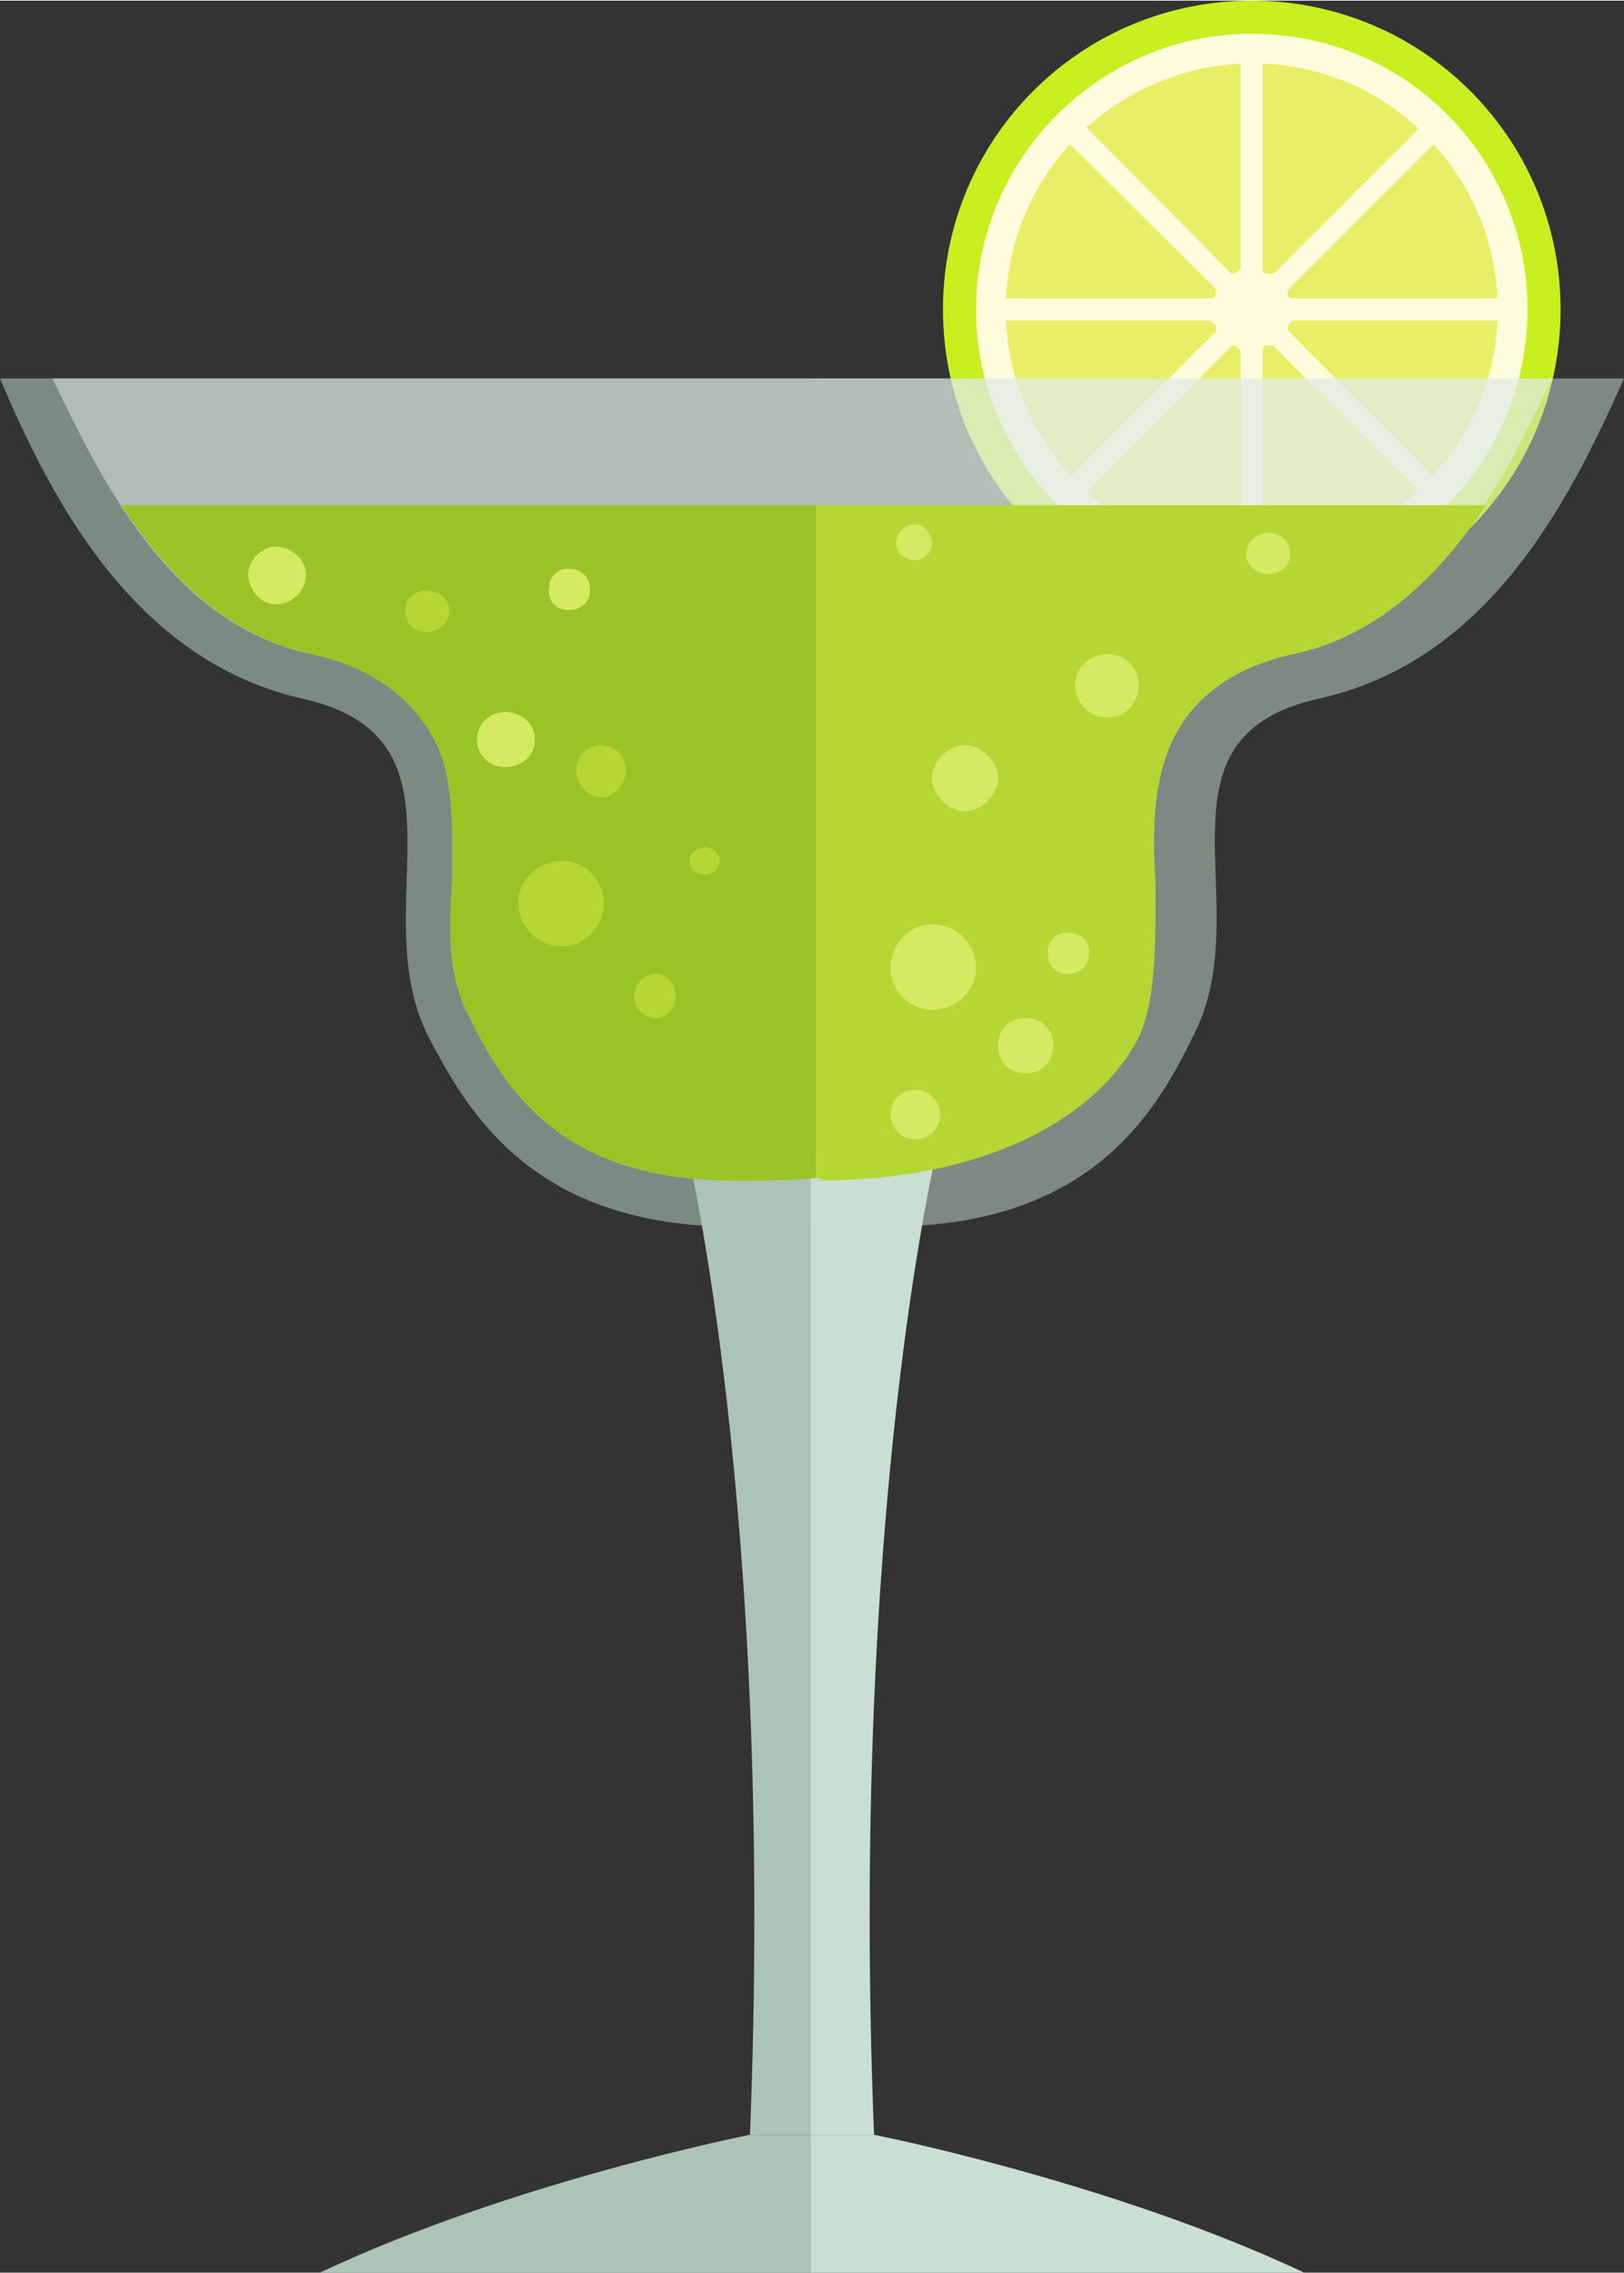<?xml version="1.0" encoding="UTF-8"?>
<!DOCTYPE svg PUBLIC "-//W3C//DTD SVG 1.1//EN" "http://www.w3.org/Graphics/SVG/1.1/DTD/svg11.dtd">
<!-- Creator: CorelDRAW X7 -->
<svg xmlns="http://www.w3.org/2000/svg" xml:space="preserve" width="1.861in" height="2.605in" version="1.1" style="shape-rendering:geometricPrecision; text-rendering:geometricPrecision; image-rendering:optimizeQuality; fill-rule:evenodd; clip-rule:evenodd"
viewBox="0 0 589 824"
 xmlns:xlink="http://www.w3.org/1999/xlink">
 <rect x="0" y="0" width="589" height="824" fill="#333333" stroke="none"/>
 <defs>
  <style type="text/css">
   <![CDATA[
    .str0 {stroke:#FFFBDD;stroke-width:8.788;stroke-linecap:round;stroke-linejoin:round}
    .fil3 {fill:none;fill-rule:nonzero}
    .fil11 {fill:#9AC326;fill-rule:nonzero}
    .fil5 {fill:#ACC4B8;fill-rule:nonzero}
    .fil12 {fill:#B6D634;fill-rule:nonzero}
    .fil0 {fill:#C8EF1F;fill-rule:nonzero}
    .fil6 {fill:#CADFD4;fill-rule:nonzero}
    .fil2 {fill:#CDEF36;fill-rule:nonzero}
    .fil13 {fill:#D6E962;fill-rule:nonzero}
    .fil4 {fill:#E8EF67;fill-rule:nonzero}
    .fil1 {fill:#FFFBDD;fill-rule:nonzero}
    .fil8 {fill:#CADFD4;fill-rule:nonzero;fill-opacity:0.502}
    .fil10 {fill:#E9F4ED;fill-rule:nonzero;fill-opacity:0.502}
    .fil7 {fill:#ACC4B8;fill-rule:nonzero;fill-opacity:0.6}
    .fil9 {fill:#D3DFD8;fill-rule:nonzero;fill-opacity:0.6}
   ]]>
  </style>
 </defs>
 <g id="OBJECTS">

  <path class="fil0" d="M566 112c0,62 -50,112 -112,112 -62,0 -112,-50 -112,-112 0,-62 50,-112 112,-112 62,0 112,50 112,112z"/>
  <path class="fil1" d="M554 112c0,55 -44,100 -100,100 -55,0 -100,-45 -100,-100 0,-55 45,-100 100,-100 56,0 100,45 100,100z"/>
  <path class="fil2" d="M537 112c0,46 -37,82 -83,82 -45,0 -82,-36 -82,-82 0,-45 37,-82 82,-82 46,0 83,37 83,82z"/>
  <line class="fil3 str0" x1="454" y1="30" x2="454" y2= "194" />
  <path class="fil2" d="M512 54c33,32 33,84 0,116 -32,32 -84,32 -116,0 -32,-32 -32,-84 0,-116 32,-32 84,-32 116,0z"/>
  <line class="fil3 str0" x1="396" y1="54" x2="513" y2= "170" />
  <line class="fil3 str0" x1="396" y1="170" x2="513" y2= "54" />
  <path class="fil2" d="M454 30c46,0 83,37 83,82 0,46 -37,82 -83,82 -45,0 -82,-36 -82,-82 0,-45 37,-82 82,-82z"/>
  <line class="fil3 str0" x1="372" y1="112" x2="537" y2= "112" />
  <line class="fil3 str0" x1="454" y1="194" x2="454" y2= "30" />
  <path class="fil4" d="M517 49c35,35 35,91 0,126 -34,35 -91,35 -126,0 -35,-35 -35,-91 0,-126 35,-35 92,-35 126,0z"/>
  <path class="fil1" d="M517 179c-1,0 -2,0 -2,-1l-127 -126c-1,-2 -1,-4 0,-6 2,-1 4,-1 6,0l126 127c2,1 2,4 0,5 -1,1 -2,1 -3,1z"/>
  <path class="fil1" d="M391 179c-1,0 -2,0 -3,-1 -1,-1 -1,-4 0,-5l127 -127c1,-1 4,-1 5,0 2,2 2,4 0,6l-126 126c-1,1 -2,1 -3,1z"/>
  <path class="fil1" d="M454 205c-2,0 -4,-1 -4,-4l0 -178c0,-2 2,-4 4,-4 2,0 4,2 4,4l0 178c0,3 -2,4 -4,4z"/>
  <path class="fil1" d="M544 116l-179 0c-2,0 -4,-2 -4,-4 0,-2 2,-4 4,-4l179 0c2,0 4,2 4,4 0,2 -2,4 -4,4z"/>
  <polygon class="fil1" points="454,94 459,99 467,99 467,107 472,112 467,118 467,125 459,125 454,131 448,125 441,125 441,118 435,112 441,107 441,99 448,99 "/>
  <path class="fil5" d="M294 416l-45 0c0,0 32,132 23,358l22 0 0 -358z"/>
  <path class="fil5" d="M294 774l-22 0c0,0 -86,17 -156,50l178 0 0 -50z"/>
  <path class="fil6" d="M294 416l46 0c0,0 -32,132 -23,358l-23 0 0 -358z"/>
  <path class="fil6" d="M294 774l23 0c0,0 86,17 156,50l-179 0 0 -50z"/>
  <path class="fil7" d="M0 137c19,45 49,102 109,116 65,14 23,75 46,122 17,33 45,79 139,68l0 -306 -294 0z"/>
  <path class="fil8" d="M294 137l0 306c95,11 123,-35 139,-68 24,-47 -19,-108 46,-122 61,-14 90,-71 110,-116l-295 0z"/>
  <path class="fil9" d="M19 137c17,35 42,89 94,100 23,5 38,17 46,34 6,15 5,32 5,48 -1,17 -2,34 6,49 14,29 35,60 97,60 7,0 21,0 29,-1l0 -290 -277 0z"/>
  <path class="fil10" d="M296 137l0 290c8,1 -7,1 0,1 62,0 102,-31 117,-60 7,-15 6,-32 6,-49 -1,-16 -1,-33 5,-48 7,-17 22,-29 45,-34 52,-11 77,-65 94,-100l-267 0z"/>
  <path class="fil11" d="M44 183c16,24 37,47 69,54 23,5 38,17 46,34 6,15 5,32 5,48 -1,17 -2,34 6,49 14,29 35,60 97,60 7,0 21,0 29,-1l0 -244 -252 0z"/>
  <path class="fil12" d="M296 183l0 244c8,1 -7,1 0,1 62,0 102,-23 117,-52 7,-15 6,-40 6,-57 -1,-16 -1,-33 5,-48 7,-17 22,-29 45,-34 32,-7 54,-30 70,-54l-243 0z"/>
  <path class="fil12" d="M227 279c0,5 -4,10 -9,10 -5,0 -9,-5 -9,-10 0,-5 4,-9 9,-9 5,0 9,4 9,9z"/>
  <path class="fil12" d="M219 327c0,9 -7,16 -15,16 -9,0 -16,-7 -16,-16 0,-8 7,-15 16,-15 8,0 15,7 15,15z"/>
  <path class="fil12" d="M245 361c0,4 -3,8 -7,8 -5,0 -8,-4 -8,-8 0,-4 3,-8 8,-8 4,0 7,4 7,8z"/>
  <path class="fil12" d="M261 312c0,3 -3,5 -5,5 -3,0 -6,-2 -6,-5 0,-3 3,-5 6,-5 2,0 5,2 5,5z"/>
  <path class="fil12" d="M163 221c0,5 -4,8 -8,8 -5,0 -8,-3 -8,-8 0,-4 3,-7 8,-7 4,0 8,3 8,7z"/>
  <path class="fil13" d="M214 214c0,4 -3,7 -8,7 -4,0 -7,-3 -7,-7 0,-5 3,-8 7,-8 5,0 8,3 8,8z"/>
  <path class="fil13" d="M194 268c0,6 -5,10 -11,10 -5,0 -10,-4 -10,-10 0,-6 5,-10 10,-10 6,0 11,4 11,10z"/>
  <path class="fil13" d="M111 208c0,6 -5,11 -11,11 -5,0 -10,-5 -10,-11 0,-5 5,-10 10,-10 6,0 11,5 11,10z"/>
  <path class="fil13" d="M382 379c0,6 -4,10 -10,10 -6,0 -10,-4 -10,-10 0,-6 4,-10 10,-10 6,0 10,4 10,10z"/>
  <path class="fil13" d="M354 351c0,8 -7,15 -16,15 -8,0 -15,-7 -15,-15 0,-9 7,-16 15,-16 9,0 16,7 16,16z"/>
  <path class="fil13" d="M395 345c0,5 -3,8 -8,8 -4,0 -7,-3 -7,-8 0,-4 3,-7 7,-7 5,0 8,3 8,7z"/>
  <path class="fil13" d="M341 404c0,5 -4,9 -9,9 -5,0 -9,-4 -9,-9 0,-5 4,-9 9,-9 5,0 9,4 9,9z"/>
  <path class="fil13" d="M413 248c0,7 -5,12 -11,12 -7,0 -12,-5 -12,-12 0,-6 5,-11 12,-11 6,0 11,5 11,11z"/>
  <path class="fil13" d="M362 282c0,6 -6,12 -12,12 -6,0 -12,-6 -12,-12 0,-6 6,-12 12,-12 6,0 12,6 12,12z"/>
  <path class="fil13" d="M338 197c0,3 -3,6 -6,6 -4,0 -7,-3 -7,-6 0,-4 3,-7 7,-7 3,0 6,3 6,7z"/>
  <path class="fil13" d="M468 201c0,4 -4,7 -8,7 -4,0 -8,-3 -8,-7 0,-5 4,-8 8,-8 4,0 8,3 8,8z"/>
 </g>
</svg>
